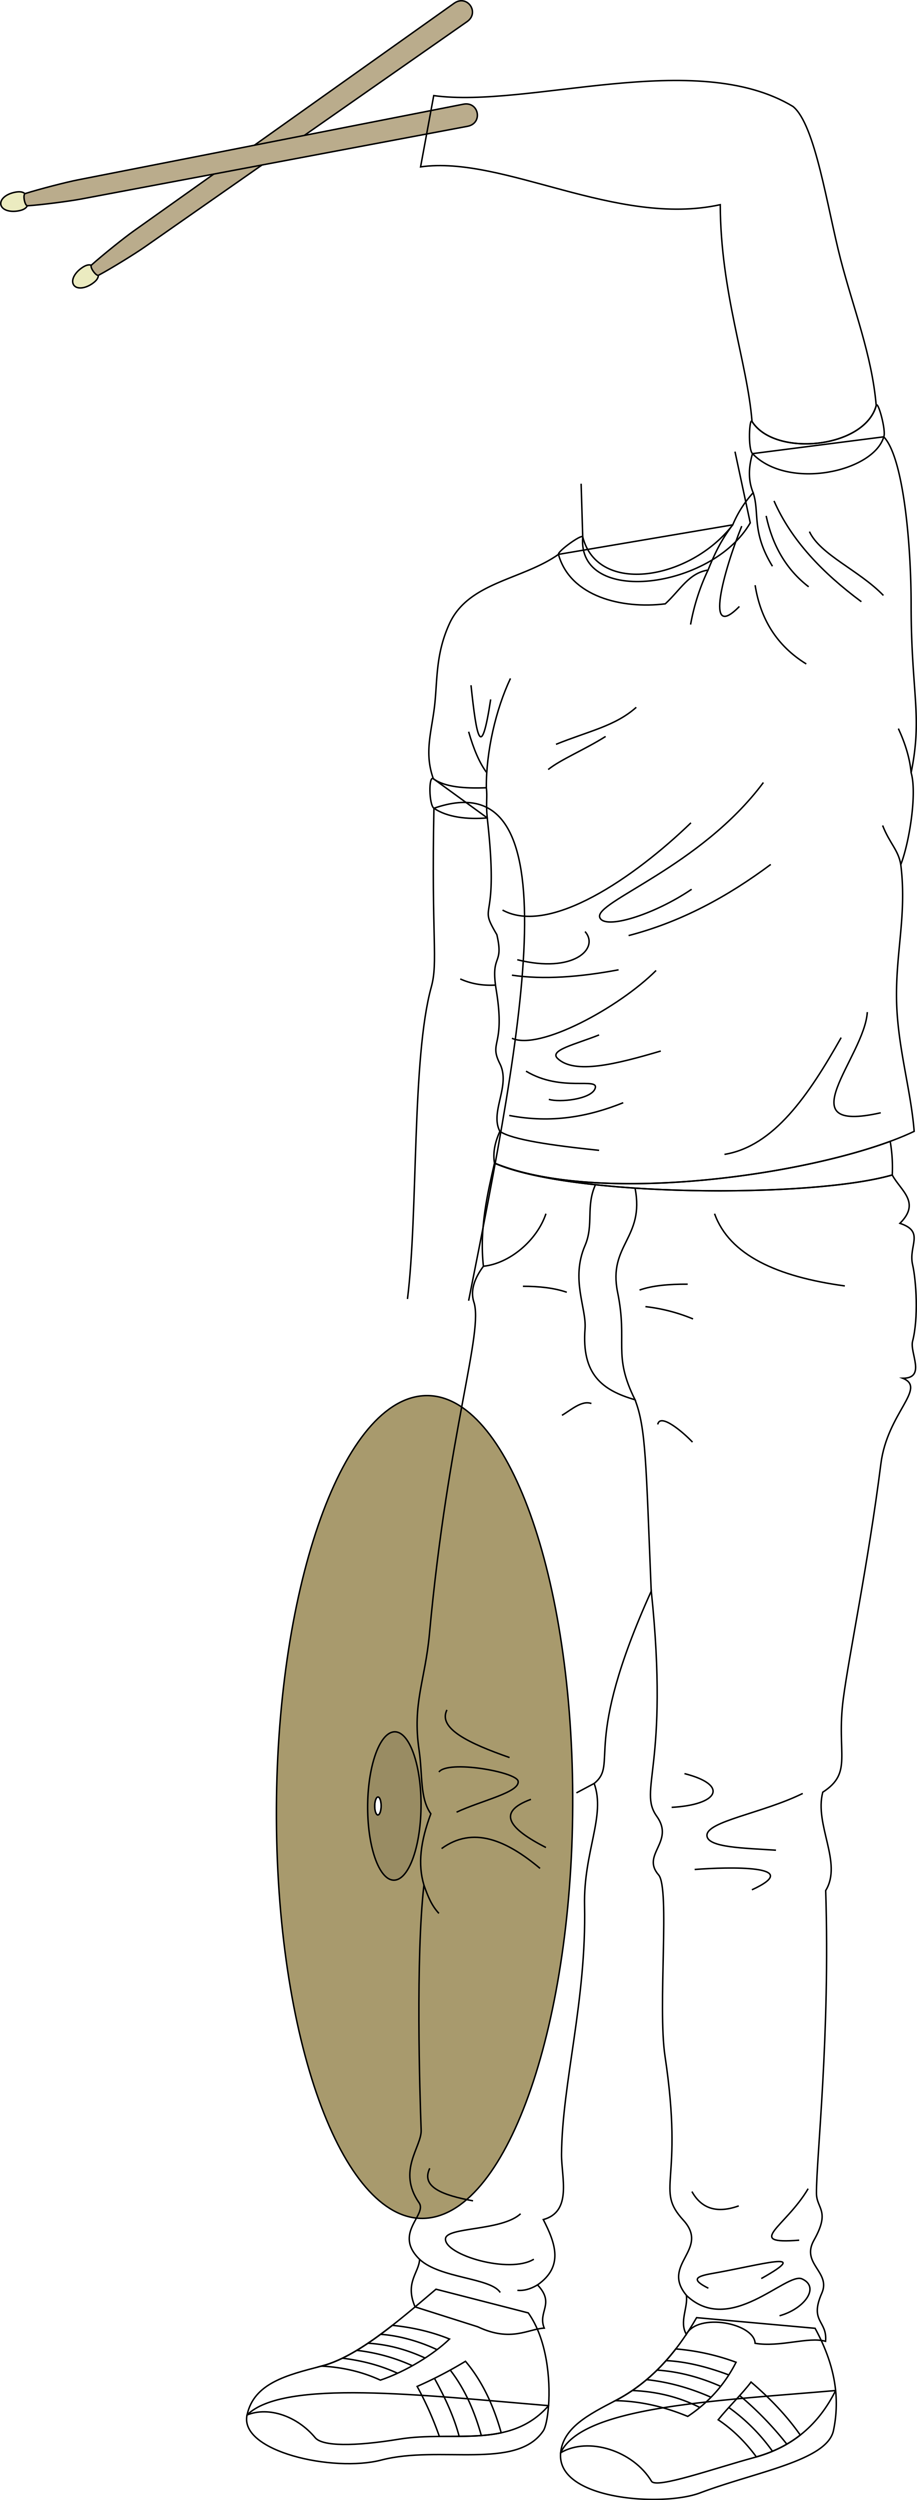 <svg id="presence" xmlns="http://www.w3.org/2000/svg" viewBox="0 0 1229.5 3348.87">
  <defs>
    <style>
      .cls-1 {
        fill: #a89a6d;
      }

      .cls-1, .cls-2, .cls-3, .cls-4, .cls-5 {
        stroke: #000;
        stroke-miterlimit: 10;
        stroke-width: 2px;
      }

      .cls-2 {
        fill: #998c63;
      }

      .cls-3 {
        fill: #ebebc0;
      }

      .cls-4 {
        fill: #baac8c;
      }

      .cls-5 {
        fill: none;
      }
    </style>
  </defs>
  <title>flirting</title>
  <path id="cymbalInner" class="cls-1" d="M371,2464.46c-7-303.35,76-569,185.5-593.33s204,201.87,211,505.23-76,569-185.5,593.32S378,2767.82,371,2464.46Zm136-33.41c2.39-.53,4.21-6.34,4.05-13s-2.22-11.58-4.61-11.05-4.21,6.34-4.06,13S504.62,2431.58,507,2431.05Z"/>
  <path id="cymbalCentre" class="cls-2" d="M493,2427c-1.27-54.71,13.71-102.62,33.46-107s36.78,36.41,38,91.12-13.71,102.62-33.45,107S494.25,2481.69,493,2427Zm14,4.07c2.39-.53,4.21-6.34,4.05-13s-2.22-11.58-4.61-11.05-4.21,6.34-4.06,13S504.62,2431.58,507,2431.05Z"/>
  <g id="drumstickTip">
    <path id="drumstickTip-2" data-name="drumstickTip" class="cls-3" d="M98.93,381.89c4,5.69,14.76,5.07,25.12-2.18s8.76-13.08,4.71-18.83-8.93-9.28-19.32-1.91S94.92,376.19,98.93,381.89Z"/>
    <path id="drumstickTip-3" data-name="drumstickTip" class="cls-3" d="M1.14,274.07c1.32,6.84,11.38,10.69,23.8,8.35s13.36-8.33,12-15.24-4.33-12.13-16.82-9.68S-.17,267.23,1.14,274.07Z"/>
  </g>
  <g id="drumstick">
    <path id="drumstick-2" data-name="drumstick" class="cls-4" d="M179.17,309.47c-12.75,9-42.58,33-56.4,45.41-3.28,2.31,6.34,16,9.62,13.67,16.42-8.71,48.74-28.7,61.76-37.8L626.22,29c17.52-12.23.08-37-17.35-24.63Z"/>
    <path id="drumstick-3" data-name="drumstick" class="cls-4" d="M104.06,241c-15.34,3-52.37,12.58-70.08,18.21-3.94.76-.78,17.17,3.15,16.41,18.55-1.18,56.23-6.12,71.84-9.05l517.93-97.4c21-4,15.28-33.7-5.69-29.59Z"/>
  </g>
  <g id="jacobSoleSide">
    <path class="cls-5" d="M751.72,3285.37c-6.14,63.51,136.85,72.64,186.79,53.83,75.82-28.55,170.53-43.17,179-83.66a174.28,174.28,0,0,0,2.89-53.52C960.31,3216,781.11,3222.83,751.72,3285.37Z"/>
    <path class="cls-5" d="M331.24,3234.77c-10.65,48.75,115.33,77.21,180.12,60.37,78-20.29,180.76,14.14,217-39,3.06-4.49,5.9-17.1,7.11-33.85C564.9,3208.1,380,3186.56,331.24,3234.77Z"/>
  </g>
  <g id="jacobShoe">
    <path class="cls-5" d="M873.52,3323.53c6.34,10.5,84.49-17.4,137.71-31.75,52.14-14.06,86.75-44.88,109.17-89.76-3-29.62-13.33-57.24-27.53-83.33L934,3104.42c-27.81,48.37-62.85,87.32-109,111.2-35.42,18.35-70,36.16-73.29,69.75C789,3263.45,848.9,3282.71,873.52,3323.53Z"/>
    <path class="cls-5" d="M422.6,3265.22c9.71,11.66,52.28,11.85,112.73,1.94,71.78-11.75,148.29,14.31,200.18-44.86,2.54-35.32-2.15-89.08-27.2-124.23l-123.74-31.75c-53.75,45.64-106.39,90.81-153.55,103-46.66,12.08-90.48,22.86-99.78,65.44C360.67,3223,398.75,3236.61,422.6,3265.22Z"/>
  </g>
  <g id="jacobShoelace">
    <path class="cls-5" d="M986.9,3164.15a305.22,305.22,0,0,0-80.83-17.84c-22.57,29.06-49.17,52.79-81.06,69.31,32.68.51,65,7.78,97.11,21.09C951,3217.51,972.24,3193.09,986.9,3164.15Z"/>
    <path class="cls-5" d="M602.71,3133.05c-23.82-9.67-49.44-15.58-76.59-18.33-33.16,25.92-65.23,46.89-95.1,54.61,28.17,1.41,54.57,7.53,79,18.79C544.36,3176.53,581.33,3153.78,602.71,3133.05Z"/>
  </g>
  <g id="adidasLogo">
    <path class="cls-5" d="M624.09,3162.86a559.32,559.32,0,0,1-64.79,33.69,445.74,445.74,0,0,1,29.79,67c28.65-.23,56.9.69,82.93-4.88C661.47,3221.12,646,3188.66,624.09,3162.86Z"/>
    <path class="cls-5" d="M1073,3261.67c-17.75-25.31-40.08-48.83-66-71-11.38,15.33-30.78,33.88-44.06,50.54,19.42,12.92,36.39,29.63,51.18,49.72C1037,3284.43,1056.51,3274.59,1073,3261.67Z"/>
  </g>
  <g id="clothesOverlapLine">
    <path class="cls-5" d="M533.06,3178.92c-22.66-10.45-47.42-17-74-20.2"/>
    <path class="cls-5" d="M552.92,3168.82a247.18,247.18,0,0,0-74.57-20.58"/>
    <path class="cls-5" d="M570,3158.53c-24.21-11.14-49.45-18.29-76.62-19.87"/>
    <path class="cls-5" d="M586,3147.33c-24-11.4-52.27-19.15-75.7-20.56"/>
    <path class="cls-5" d="M938.32,3224.75c-27.94-14.18-58.25-21.45-90.53-22.73"/>
    <path class="cls-5" d="M953.32,3211.05c-27.73-12.23-56.5-20.41-86.36-23.61"/>
    <path class="cls-5" d="M966.26,3196.43c-28.09-12.36-56.52-19.88-85.32-21.75"/>
    <path class="cls-5" d="M977.18,3181.15c-28.93-10.82-57.1-17.91-84.13-19.2"/>
  </g>
  <g id="clothesDisplayLine">
    <path class="cls-5" d="M582.48,3185.68c14.88,26.82,26.68,52.93,33.18,77.84"/>
    <path class="cls-5" d="M603.69,3174.68c20.85,26.88,33.23,57.59,41.69,87.65"/>
    <path class="cls-5" d="M977.18,3224.75a251.06,251.06,0,0,1,58.57,58.65"/>
    <path class="cls-5" d="M991.77,3208.8a442.76,442.76,0,0,1,63.18,65.06"/>
  </g>
  <path id="jacobPants" class="cls-5" d="M1196.28,1573.83c11.45,21.17,38.65,36.73,10.33,64.79,33.85,11.14,11.05,29.87,17,55.43,4.83,20.93,8,71.66,0,102.33-4.13,15.66,18.52,49.66-13.14,49.77,32.71,13.31-20.7,46.28-29.37,114.38-17,133.69-42.79,256.31-50.43,314.86-9.66,74.08,13.46,98.76-27.51,125.2-11.56,43.85,26.77,94.55,3.91,131.74,6.17,193.45-12.62,358.51-12.38,405.54.1,21,19.17,22.88-3.46,63-17.57,31.58,23.14,42.39,10.68,70.66-17.12,38.83,7.58,36.47,5,64.58-22.78-6.58-61.07,8.26-94.46,2.69-1.24-27.2-76.68-41.42-92.22-12.06-9.78-16.61,2.56-36.17,0-52.37-34.72-41.71,32.18-60.82-4.06-100.58-38.63-42.39,1.23-47.84-24.53-219.55-10-66.67,6.9-225.09-8.59-242.85-23.93-27.43,22.13-44.15-2.45-78.5-25.59-35.76,17.17-65-7.36-301.72-94.28,208.36-43.28,230.61-76.6,257.71,15.7,43.37-14.41,91.55-12.87,163.42,2.71,127-30.07,237.83-30.88,333.26-.26,30.68,14.71,76.72-24.45,87.5,16.29,31.73,27.63,62.79-7.72,87.49,23.94,25.37-.17,35.57,9,57.91-21.23.84-44.41,19.38-89.18-1.82L556.53,3090c-14.1-32.8,5.37-45.78,6.05-63.69-35.91-34.94,10.62-59.43-.68-75.74-29.88-43.14,3.62-74.81,2.78-97.35-1.91-51.17-7.39-230.1,3.71-328.23-8.35-27.82-4.64-58.41,9.27-95.5-15-21.34-10.79-51.47-15.76-85.3-9.2-62.55,8.11-92.82,13.91-155.77,25-271.67,73.25-405.18,59.34-445-4.33-14.28.21-30.08,13-47.29-5.57-51,5.56-97.36,14.83-138.15C765,1603.37,1087.62,1605.22,1196.28,1573.83Z"/>
  <g id="clothesDisplayLine-2" data-name="clothesDisplayLine">
    <path class="cls-5" d="M851.46,1591.45c13.2,67.19-36.44,75.77-23.39,139.49,13.91,68-7,83.23,23.39,144-44.47-12.79-71.74-34.31-67.06-95.13,2.14-27.78-19.49-66.28,0-111.5,12-27.86.78-52.24,14-81.47"/>
    <path class="cls-5" d="M958.05,1625.71c20,55.5,83.74,84.41,174.7,96.77"/>
    <path class="cls-5" d="M732,1625.71c-12,35.91-48.81,66.8-83.83,70.38"/>
  </g>
  <g id="clothesOverlapLine-2" data-name="clothesOverlapLine">
    <path class="cls-5" d="M851.46,1875c14.62,37.94,14.62,84.19,21.68,256.21"/>
  </g>
  <g id="clothesFoldLine">
    <path class="cls-5" d="M759.93,1730.94c-16.92-5.82-36.94-8-58.82-8"/>
    <path class="cls-5" d="M857.49,1728c17.25-6.15,39.78-8,64.56-7.89"/>
    <path class="cls-5" d="M865.38,1750.19a233.75,233.75,0,0,1,63.84,16.5"/>
    <path class="cls-5" d="M881.88,1908c3.21-16,34.43,10.76,46.62,23.67"/>
    <path class="cls-5" d="M792.93,1880c-12.73-4.76-27.26,8.61-39.45,15.78"/>
    <path class="cls-5" d="M599.25,2290.34c-12.57,25,30,45,83.93,63.84"/>
    <path class="cls-5" d="M711.87,2410.14c-48,17.65-27.57,40.14,20.09,64.56"/>
    <path class="cls-5" d="M592.08,2476.13c41.78-30.34,86.33-11.8,132,26.54"/>
    <path class="cls-5" d="M568.39,2525c5.75,16.41,10.72,27.86,20.1,37.93"/>
    <path class="cls-5" d="M796.54,2388.91c-8.25,4.44-16.11,8.63-23.7,12.62"/>
    <path class="cls-5" d="M588.49,2373.55c12.3-16.4,103.84-.11,106.16,12.2,2.83,14.95-48.77,25.82-82.49,41.6"/>
    <path class="cls-5" d="M917.74,2375.7c59.54,15.07,46.63,41.61-17.21,45.2"/>
    <path class="cls-5" d="M1076.27,2402.25c-53.8,26.54-129.73,37.39-128.4,56.66,1.1,15.91,49.87,16.52,92.54,19.37"/>
    <path class="cls-5" d="M931.37,2504.11c45.91-3.59,148.83-5.91,76.76,27.25"/>
    <path class="cls-5" d="M576.23,2904.34c-12.32,25.36,17.94,36.18,58,43.63"/>
    <path class="cls-5" d="M562.58,3026.32c27.55,25.71,95.45,24.51,108.11,44.41"/>
    <path class="cls-5" d="M698,2965.24c-25.41,23.49-99.62,17.37-100.7,33.56-1.43,21.58,85.84,47.47,118.44,27.33"/>
    <path class="cls-5" d="M720.62,3060.58c-10.42,6.23-19.11,7.92-26.91,7.27"/>
    <path class="cls-5" d="M1083.55,2931.67c-30.21,51.31-86.32,74.8-12,69"/>
    <path class="cls-5" d="M927.71,2935.51c13.33,23.9,34.71,29.28,62.81,19.18"/>
    <path class="cls-5" d="M920.13,3074.4c58.4,55.79,134.17-31.48,155.26-21.89,24.62,11.19,2.88,40.28-30.2,49.39"/>
    <path class="cls-5" d="M949.76,3065c-22.92-11.42-17.6-15.74,4.8-19.66,65.19-11.39,136.74-32.79,66.17,6.72"/>
  </g>
  <g id="skinWhite">
    <path class="cls-5" d="M628.32,1742.27c73.18-366.72,142-725.26-46.52-659.63-3.56,175.28,5.8,205.65-3.56,239.54-26.25,95-17.43,301.71-31.92,417.79"/>
    <path class="cls-5" d="M779.16,647.91l2.16,71.23C773.43,812.66,955,789,1005.92,700.35l-20.46-95.42"/>
    <path class="cls-5" d="M1174.8,543.25c-5.6-67.3-30.85-130.79-47.7-195.81-18.1-69.85-33.81-180.55-63.91-204.83C932.7,64,708.75,145.53,581.54,128.05L563.9,223.54c110.86-15.78,262.41,81.18,401.8,50.63.44,118,36.31,211.23,42.6,290.35C1038.57,612.68,1159.29,600.8,1174.8,543.25Z"/>
    <path class="cls-5" d="M663,1557.94c102,45.43,424.66,47.28,533.32,15.89a203.14,203.14,0,0,0-2.77-45C1062.18,1577.21,796,1612.45,663,1557.94Z"/>
  </g>
  <path id="skinFoldLine" class="cls-5" d="M664.36,1319.5c-17.68,1-33.33-1.93-47.27-8.24"/>
  <path id="jacobShirt" class="cls-5" d="M581,1043.06c-12.16-34.27-2.91-60.6,1.41-95.34s1-70.77,20.35-112.63c25.78-55.63,97.7-58.35,146-92.52L982.46,703A149,149,0,0,1,1009.84,660c-6.6-15.82-6.46-33.39-.91-52.36l176-22.52c26.9,28.19,36.69,146.46,36.69,224.76,0,117.52,15.49,149.26,0,225.11,8.15,27.73-2.45,93.8-13.87,123.16,8.16,65.25-6.42,115.11-5.71,178.62s19.17,121.53,23.66,178.63c-114.19,54.65-417.61,102-562.74,42.5-2.42-15,1.19-29,7.29-42.5-13.87-26.1,14.83-61,0-90.54-15.27-30.37,7.65-22.19-4.89-98.69-8.16-49.75,10.6-31.81.81-74.22-26.91-45.68,4.08-7.34-12.9-156.42Z"/>
  <g id="jacobShirtTrim">
    <path class="cls-5" d="M1174.8,543.25c-15.51,57.55-136.23,69.43-166.5,21.27-3.53-5.61-5.76,36.56.63,43.16,47.78,49.41,162.24,24.39,176-22.52C1188.48,577.23,1176.93,535.36,1174.8,543.25Z"/>
    <path class="cls-5" d="M748.78,742.57c-1.15-4.18,31.47-27.63,32.54-23.43C801.51,798.3,925.91,776.49,982.46,703c-16.16,21-25,40.39-33.12,60.59-25.85,4-37.16,26.65-57.35,45.23C833.83,816.07,764.36,799.11,748.78,742.57Z"/>
    <path class="cls-5" d="M652.07,1055.18c-29.25,1.08-55.73-.81-71.08-12.12-6.53-4.81-5.89,35,.81,39.58,17.77,12.12,45,15.2,71.47,12.93C651.27,1074.57,653.69,1068.1,652.07,1055.18Z"/>
  </g>
  <g id="clothesOverlapLine-3" data-name="clothesOverlapLine">
    <path class="cls-5" d="M684.42,908.73c-19.65,41.48-32.69,98-32.35,146.45"/>
  </g>
  <g id="clothesFoldLine-2" data-name="clothesFoldLine">
    <path class="cls-5" d="M949.34,763.57a288.93,288.93,0,0,0-23.42,73"/>
    <path class="cls-5" d="M994.51,704.69c-24.27,60.15-50.65,156.18-3.16,107.64"/>
    <path class="cls-5" d="M1009.84,660c8.94,26.72-2.66,52,25.83,98.47"/>
    <path class="cls-5" d="M1012.45,783.84c7.17,45.31,29,81.14,68.59,105.52"/>
    <path class="cls-5" d="M1027.23,691c8.6,40.09,27.18,72.09,57,95"/>
    <path class="cls-5" d="M1037.78,670.93c23,52.51,64.79,96.27,117.13,135.07"/>
    <path class="cls-5" d="M1085.26,712.08c14.63,31.17,66.49,51.71,99.2,85.48"/>
    <path class="cls-5" d="M1204.51,975.89q14.68,31.71,17.11,59.14"/>
    <path class="cls-5" d="M1183.4,1105.69c9.5,24.27,21.11,32.71,24.35,52.5"/>
    <path class="cls-5" d="M631.51,917.85c7.39,69.65,13.47,103.71,26.38,19"/>
    <path class="cls-5" d="M628.34,980.11c6.68,23.35,14.65,42.15,24.33,54.92"/>
    <path class="cls-5" d="M853.11,947.4c-28.49,25.33-63.31,31.66-107.63,49.6"/>
    <path class="cls-5" d="M812,986.45c-28.5,17.93-60.05,30.7-77,44.32"/>
    <path class="cls-5" d="M926.43,1102.12C850.91,1175,737,1253.62,673.79,1219"/>
    <path class="cls-5" d="M784.38,1247.77c19.88,22.66-15.29,56.64-90.81,37.76"/>
    <path class="cls-5" d="M1023.53,1048.18C939,1161.46,796.47,1208,804.16,1228.89c6.29,17.08,72.82-3.59,123.17-37.76"/>
    <path class="cls-5" d="M1033.42,1157.87c-57.67,43-120.07,77-190.61,95.3"/>
    <path class="cls-5" d="M686.38,1306.21c42.3,6.25,90.74,2.57,143-7.19"/>
    <path class="cls-5" d="M879.68,1299.92c-49.45,49.45-156.29,107.71-193.3,90.8"/>
    <path class="cls-5" d="M1127.82,1389.82c-43.58,77.12-90.11,145.61-156.44,156.44"/>
    <path class="cls-5" d="M1162.88,1355.66c-3.59,60.24-109.68,163.63,18,134.86"/>
    <path class="cls-5" d="M670.25,1515.44c16.67,11.33,70.26,18.85,133,25.43"/>
    <path class="cls-5" d="M682.78,1494.12c56.68,10.9,106.39,1.63,152.84-17.09"/>
    <path class="cls-5" d="M803.26,1386.23c-31.47,12.59-67.27,20.4-55.75,31.47,22.8,21.89,79.09,7.59,138.46-9.89"/>
    <path class="cls-5" d="M705.26,1434.78c47.65,28.77,98.64,7.28,92.6,23.37-5.39,14.39-47.65,18.88-62,14.39"/>
  </g>
</svg>
